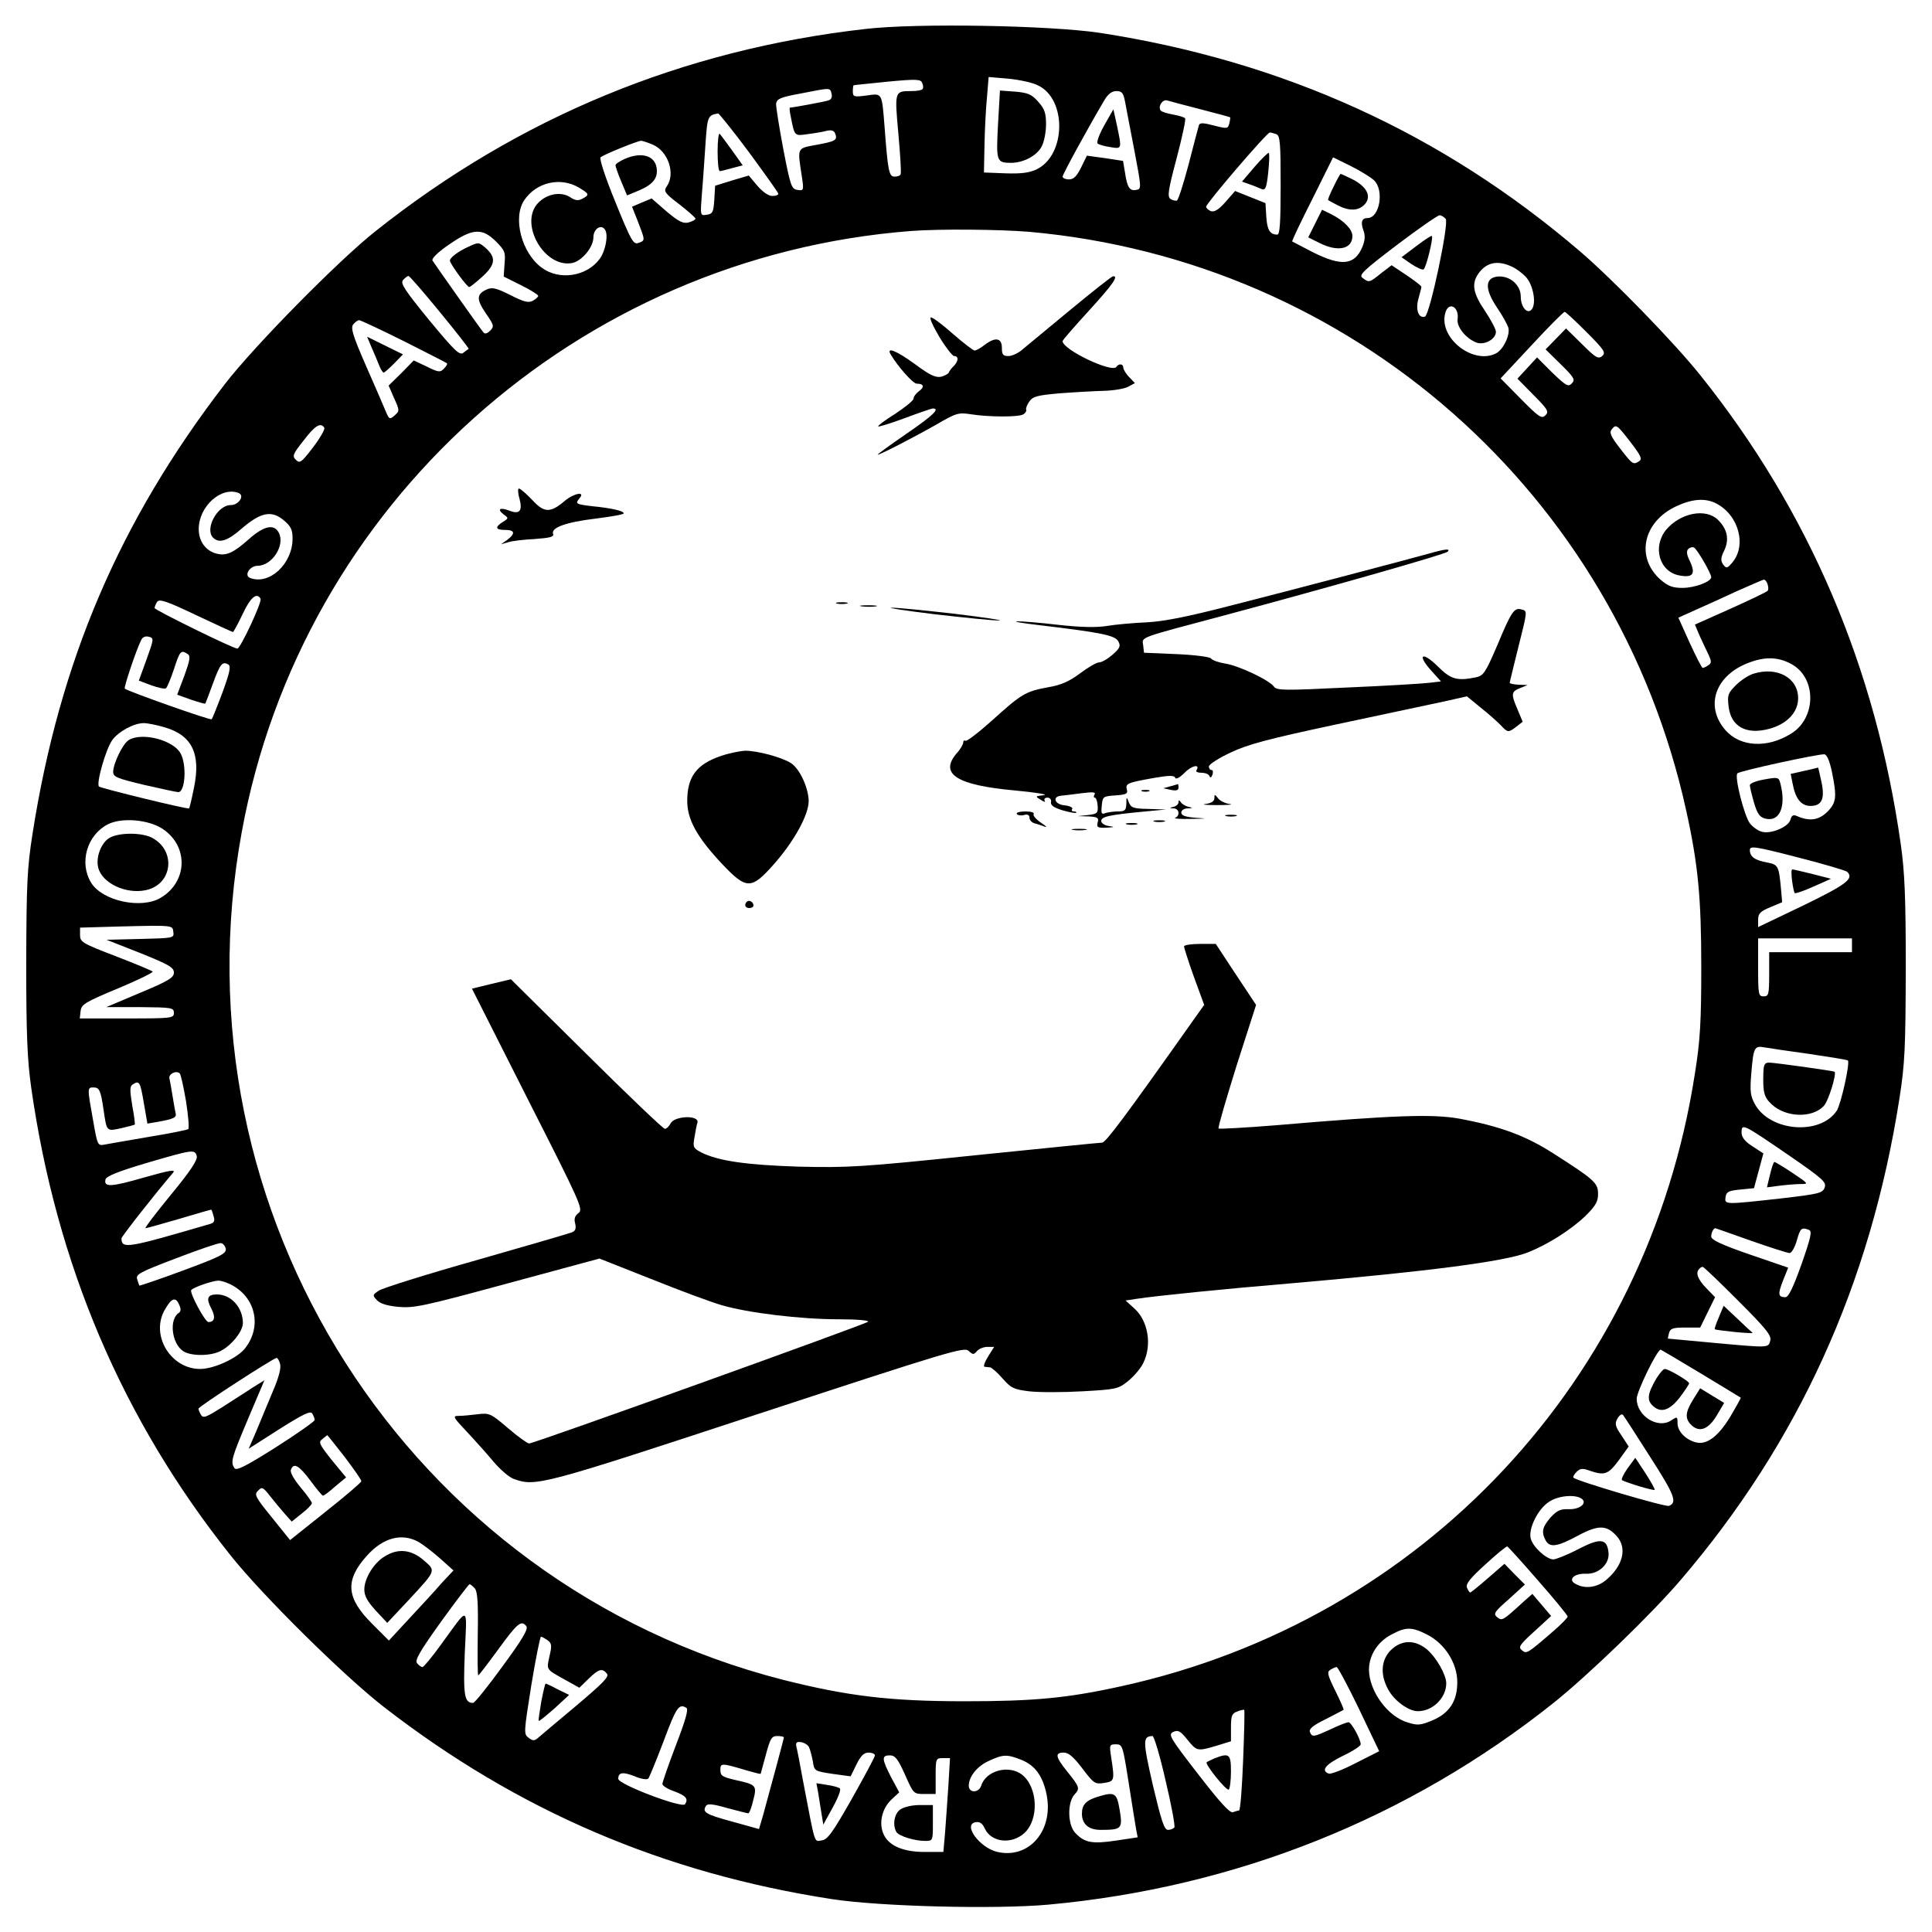 <?xml version="1.0" standalone="no"?>
<!DOCTYPE svg PUBLIC "-//W3C//DTD SVG 20010904//EN"
 "http://www.w3.org/TR/2001/REC-SVG-20010904/DTD/svg10.dtd">
<svg version="1.0" xmlns="http://www.w3.org/2000/svg"
 width="700pt" height="700pt" viewBox="0 0 700 700"
 preserveAspectRatio="xMidYMid meet">
<g transform="translate(0,700) scale(0.1,-0.1)"
fill="#000000" stroke="none">
<path d="M3135 6895 c-662 -75 -1255 -320 -1775 -733 -135 -107 -439 -416
-544 -552 -383 -497 -600 -1005 -698 -1630 -20 -128 -22 -183 -23 -470 0 -259
4 -351 18 -450 91 -641 330 -1203 722 -1695 116 -146 412 -438 555 -549 486
-377 1015 -603 1625 -697 177 -27 592 -37 782 -20 679 62 1306 312 1833 732
126 101 353 320 459 444 428 500 688 1073 793 1745 20 128 22 183 23 470 0
259 -4 351 -18 450 -91 643 -333 1209 -726 1700 -95 119 -317 347 -436 449
-500 428 -1074 689 -1740 792 -181 27 -662 36 -850 14z m208 -217 c-2 -5 -21
-8 -41 -8 -61 0 -61 0 -47 -155 7 -77 11 -143 8 -147 -2 -5 -12 -8 -22 -8 -20
0 -24 20 -36 180 -10 126 -8 122 -65 114 -46 -6 -50 -5 -50 15 0 11 1 21 3 22
1 1 56 6 122 13 105 10 121 9 126 -4 4 -8 5 -18 2 -22z m417 13 c106 -49 103
-254 -5 -305 -25 -12 -56 -16 -112 -14 l-78 3 2 100 c1 55 5 133 9 173 l6 73
71 -6 c40 -4 88 -14 107 -24z m-747 -31 c3 -12 -1 -21 -12 -24 -15 -5 -130
-26 -139 -26 -2 0 -1 -15 3 -32 14 -72 13 -71 61 -64 24 3 55 8 69 12 18 4 27
1 31 -10 9 -24 2 -28 -69 -41 -70 -13 -68 -8 -52 -113 8 -52 7 -54 -16 -50
-21 3 -25 13 -51 148 -15 80 -27 154 -26 165 3 17 17 23 88 36 112 22 107 22
113 -1z m1063 -27 c4 -21 19 -101 34 -178 26 -137 26 -140 7 -143 -24 -5 -33
9 -41 63 l-7 42 -65 10 -66 9 -21 -43 c-16 -32 -27 -43 -44 -43 -13 0 -23 5
-23 10 0 9 99 189 152 278 13 22 27 32 43 32 20 0 25 -7 31 -37z m274 -29 c58
-15 106 -28 107 -29 1 0 0 -10 -3 -22 -5 -20 -8 -20 -55 -8 -38 10 -51 11 -55
2 -2 -7 -19 -70 -37 -141 -19 -72 -38 -131 -43 -133 -5 -1 -15 1 -23 6 -12 8
-9 31 22 147 20 76 34 141 31 145 -2 4 -22 10 -44 14 -22 4 -42 10 -45 15 -10
15 7 41 24 36 9 -3 63 -17 121 -32z m-1636 -156 c58 -79 106 -146 106 -150 0
-5 -10 -8 -22 -8 -14 0 -35 15 -54 37 l-31 37 -61 -18 -61 -19 -3 -51 c-3 -45
-6 -51 -27 -54 -24 -4 -24 -4 -18 75 4 43 9 124 13 180 7 102 8 105 46 112 3
0 54 -63 112 -141z m1910 66 c14 -5 16 -31 16 -185 0 -137 -3 -179 -12 -179
-27 0 -37 17 -40 65 l-3 49 -55 22 -55 22 -35 -40 c-25 -28 -40 -37 -53 -33
-9 4 -17 11 -17 16 0 12 220 269 231 269 4 0 14 -3 23 -6z m-2259 -38 c56 -24
83 -105 51 -151 -12 -18 -9 -24 45 -65 32 -25 58 -48 59 -52 0 -4 -11 -10 -25
-14 -20 -5 -36 3 -80 40 l-54 47 -36 -15 -35 -15 21 -53 c27 -70 27 -69 3 -78
-19 -7 -26 4 -84 147 -37 90 -59 158 -54 163 9 9 132 59 147 60 4 0 23 -6 42
-14z m2613 -129 c38 -35 21 -137 -23 -137 -21 0 -26 -15 -15 -45 7 -19 6 -35
-4 -60 -28 -66 -75 -71 -179 -19 -39 20 -73 38 -75 39 -2 2 31 71 73 154 l75
151 63 -31 c34 -17 72 -40 85 -52z m-2880 -27 c38 -23 38 -26 12 -40 -15 -8
-26 -7 -45 6 -33 21 -84 12 -116 -22 -69 -74 23 -236 124 -217 35 7 77 57 77
93 0 31 28 49 42 28 13 -19 2 -78 -20 -107 -47 -63 -146 -78 -209 -31 -73 53
-106 180 -64 244 44 66 132 86 199 46z m3140 -113 c13 -15 -58 -349 -75 -354
-23 -8 -35 24 -24 64 6 21 11 41 11 44 0 3 -24 22 -54 42 l-54 36 -38 -29
c-42 -34 -44 -35 -67 -17 -15 10 0 25 125 120 78 59 147 107 154 107 6 0 16
-6 22 -13z m-1508 -47 c1169 -105 2126 -947 2379 -2095 44 -198 55 -320 55
-570 0 -197 -4 -266 -23 -384 -171 -1110 -985 -1980 -2076 -2220 -198 -44
-320 -55 -570 -55 -272 0 -425 19 -659 78 -1357 348 -2214 1690 -1960 3072
217 1187 1215 2083 2424 2177 102 8 322 6 430 -3z m-1933 -35 c32 -32 35 -39
31 -81 l-3 -46 62 -31 c35 -17 63 -35 63 -39 0 -4 -9 -12 -20 -18 -16 -8 -32
-4 -81 21 -52 26 -66 29 -86 20 -37 -17 -37 -36 -3 -86 30 -43 31 -48 16 -63
-10 -10 -19 -13 -24 -7 -9 10 -172 241 -185 261 -4 7 19 30 60 58 85 59 120
61 170 11z m3676 -89 c18 -7 42 -25 55 -39 26 -27 39 -93 23 -116 -15 -23 -41
5 -41 44 0 43 -40 77 -84 73 -46 -5 -47 -45 -3 -111 20 -29 38 -62 42 -74 7
-26 -17 -78 -44 -93 -82 -43 -208 54 -185 144 11 46 52 26 45 -22 -3 -27 31
-69 68 -83 29 -11 71 12 71 39 0 9 -18 43 -40 76 -43 63 -49 98 -24 134 28 40
67 50 117 28z m-3879 -167 c59 -72 106 -132 104 -133 -2 -1 -10 -7 -19 -14
-14 -11 -31 6 -124 118 -88 108 -105 133 -95 145 7 8 16 15 20 15 4 0 55 -59
114 -131z m4154 -72 c65 -65 71 -75 57 -87 -14 -12 -24 -6 -73 43 l-58 57 -37
-38 -37 -38 55 -54 c49 -48 53 -56 40 -69 -13 -14 -21 -9 -71 39 l-55 55 -36
-39 -35 -38 58 -59 c52 -52 57 -61 43 -74 -13 -13 -23 -7 -88 59 l-74 75 112
120 c62 67 116 121 120 121 4 0 39 -33 79 -73z m-4285 -33 c83 -42 154 -78
156 -80 3 -3 -2 -11 -11 -20 -13 -14 -20 -13 -62 8 l-47 22 -45 -46 -46 -45
20 -46 c20 -44 20 -46 2 -62 -18 -16 -20 -15 -33 16 -8 19 -40 94 -72 166 -48
110 -55 135 -45 148 7 8 16 15 21 15 5 0 78 -34 162 -76z m-288 -314 c3 -5
-15 -37 -41 -71 -42 -55 -48 -59 -62 -45 -14 13 -11 21 28 70 41 54 62 67 75
46z m4735 -55 c35 -46 41 -58 29 -66 -22 -14 -24 -12 -69 46 -35 45 -40 58
-30 70 16 19 18 17 70 -50z m-5046 -181 c24 -9 1 -44 -28 -44 -49 0 -95 -87
-64 -118 22 -22 53 -12 105 34 68 58 107 66 151 29 26 -22 32 -34 32 -66 0
-92 -84 -170 -154 -143 -23 9 -1 44 27 44 53 0 101 75 77 120 -17 33 -54 25
-109 -24 -55 -49 -81 -61 -116 -52 -40 10 -65 45 -65 89 0 82 81 155 144 131z
m5354 -38 c83 -43 112 -155 56 -217 -17 -19 -19 -19 -31 -4 -9 14 -9 24 4 50
19 40 12 77 -22 111 -44 44 -136 26 -188 -35 -51 -62 -25 -153 48 -166 48 -9
59 5 39 49 -13 26 -15 39 -7 47 6 6 16 8 21 5 12 -7 62 -94 62 -107 0 -17 -60
-39 -104 -39 -36 0 -52 6 -80 30 -91 81 -63 210 58 266 58 27 105 30 144 10z
m186 -292 c3 -9 4 -19 1 -24 -2 -4 -63 -33 -134 -65 l-130 -58 13 -31 c7 -17
22 -48 32 -69 16 -33 16 -39 4 -47 -8 -6 -18 -10 -21 -10 -3 0 -24 41 -47 91
l-41 91 62 28 c34 15 103 46 152 69 50 22 93 41 96 41 4 0 10 -7 13 -16z
m-5460 -53 c7 -10 -73 -181 -84 -181 -15 0 -300 140 -300 147 0 4 4 14 9 22 8
12 33 4 140 -47 72 -34 133 -62 135 -62 2 0 18 29 35 65 28 60 51 80 65 56z
m-413 -220 l-28 -77 45 -17 c25 -9 49 -14 53 -11 4 2 17 33 29 69 22 67 25 71
49 56 12 -8 10 -20 -11 -79 l-26 -69 50 -18 c27 -9 50 -16 52 -14 1 2 14 35
28 74 26 71 34 80 56 67 9 -7 4 -30 -22 -101 -19 -51 -37 -95 -39 -97 -4 -5
-306 102 -315 111 -4 4 42 142 60 177 5 10 15 14 27 11 19 -5 19 -7 -8 -82z
m5963 -19 c89 -52 86 -196 -6 -251 -86 -53 -183 -47 -236 13 -78 89 -36 203
90 247 58 21 105 18 152 -9z m-5898 -227 c100 -29 132 -96 107 -218 -8 -40
-16 -74 -18 -76 -5 -4 -312 71 -326 79 -12 8 24 136 48 169 23 31 78 61 114
61 14 0 48 -7 75 -15z m6041 -160 c19 -93 17 -113 -17 -147 -31 -30 -64 -35
-111 -14 -12 5 -18 1 -22 -14 -7 -26 -69 -52 -102 -44 -14 3 -34 17 -45 31
-20 26 -57 170 -45 181 8 9 295 71 315 69 9 -1 19 -24 27 -62z m-6048 -208
c95 -63 91 -192 -7 -250 -71 -42 -212 -11 -252 55 -44 72 -15 172 60 211 50
26 147 18 199 -16z m6104 -156 c25 -25 -4 -46 -160 -122 l-163 -78 0 27 c0 22
8 30 44 45 l43 18 -4 47 c-8 85 -10 89 -50 97 -45 8 -63 21 -63 45 0 16 17 14
172 -26 94 -24 176 -48 181 -53z m-6065 -218 c3 -22 1 -22 -119 -25 l-123 -3
122 -48 c104 -42 122 -52 122 -71 0 -18 -19 -30 -122 -73 l-123 -52 123 0
c115 -1 122 -2 122 -21 0 -19 -7 -20 -171 -20 l-170 0 3 27 c3 24 16 32 136
82 72 30 129 58 125 61 -5 4 -65 29 -135 56 -120 46 -128 51 -128 76 l0 27
138 4 c203 5 197 5 200 -20z m6082 -48 l0 -25 -150 0 -150 0 0 -80 c0 -73 -2
-80 -20 -80 -19 0 -20 7 -20 105 l0 105 170 0 170 0 0 -25z m-152 -394 c74
-11 135 -21 137 -23 9 -8 -25 -159 -40 -182 -60 -91 -243 -76 -297 24 -16 29
-18 47 -13 108 8 98 11 104 49 97 17 -3 91 -14 164 -24z m-5884 -171 c8 -52
12 -97 8 -101 -4 -3 -68 -16 -142 -28 -74 -13 -147 -25 -161 -28 -25 -5 -26
-3 -42 89 -21 117 -21 118 2 118 21 0 26 -11 36 -80 12 -81 10 -79 63 -68 26
6 48 12 50 13 2 1 -2 33 -9 70 -9 56 -9 69 2 76 24 15 27 10 40 -67 l13 -75
36 6 c61 11 71 16 66 33 -2 9 -7 37 -11 62 -4 25 -9 53 -11 62 -5 16 24 31 37
19 4 -3 14 -49 23 -101z m5806 -195 c126 -87 138 -98 131 -118 -8 -20 -20 -23
-157 -39 -207 -23 -206 -23 -202 5 3 19 11 23 53 27 l50 5 17 63 17 63 -40 26
c-28 18 -39 33 -39 50 0 34 5 31 170 -82z m-5767 -4 c3 -14 -23 -54 -94 -140
-55 -67 -96 -121 -92 -121 5 0 60 16 123 34 63 19 115 34 116 33 1 -1 5 -12 8
-24 5 -16 2 -23 -11 -27 -304 -89 -322 -92 -323 -53 0 7 127 168 187 238 11
13 -12 9 -104 -17 -121 -35 -147 -36 -141 -8 2 12 44 29 148 60 168 49 176 51
183 25z m5630 -306 c71 -25 134 -45 141 -45 7 0 19 20 26 45 13 46 17 49 44
39 12 -5 8 -25 -27 -125 -30 -84 -47 -119 -58 -119 -27 0 -28 11 -9 60 l19 47
-140 48 c-104 36 -139 53 -139 65 0 13 8 30 15 30 0 0 58 -20 128 -45z m-5525
-30 c2 -17 -19 -28 -154 -78 -86 -32 -158 -56 -159 -55 -1 2 -5 12 -8 23 -6
18 10 26 141 76 81 31 154 56 162 55 8 -1 16 -10 18 -21z m5479 -187 c102
-102 122 -127 117 -145 -7 -27 -2 -27 -209 -8 -88 8 -161 15 -162 15 0 0 1 9
4 20 5 17 14 20 59 20 l54 0 27 55 27 55 -32 33 c-31 32 -40 56 -25 70 3 4 9
7 12 7 4 0 61 -55 128 -122z m-5450 52 c82 -49 100 -150 41 -225 -28 -36 -113
-75 -163 -75 -104 0 -178 117 -131 209 25 46 41 55 54 26 8 -16 8 -26 1 -31
-37 -22 -28 -110 14 -139 27 -19 100 -19 136 0 40 20 81 72 81 101 0 57 -43
104 -94 104 -34 0 -40 -14 -21 -50 17 -32 13 -50 -10 -50 -12 0 -70 108 -62
116 10 11 76 33 97 34 14 0 39 -9 57 -20z m5315 -316 c79 -48 144 -87 145 -88
1 -1 -16 -32 -38 -69 -43 -71 -85 -103 -124 -93 -37 9 -67 40 -67 69 0 25 -1
25 -24 10 -48 -31 -124 17 -124 79 0 26 74 178 87 178 1 0 67 -39 145 -86z
m-5147 33 c4 -14 -6 -51 -26 -97 -17 -41 -44 -105 -59 -142 l-29 -67 111 71
c86 54 112 67 119 57 5 -8 9 -18 9 -24 0 -5 -64 -50 -141 -99 -111 -70 -143
-86 -150 -75 -14 23 -11 34 50 179 l59 139 -42 -26 c-22 -15 -72 -46 -110 -71
-59 -37 -70 -42 -78 -28 -5 8 -9 19 -9 22 -1 7 271 183 283 184 4 0 10 -10 13
-23z m4964 -336 c88 -137 99 -165 68 -177 -13 -5 -334 90 -346 102 -3 2 2 12
11 21 13 13 22 14 49 4 53 -18 66 -13 104 38 l36 50 -26 40 c-23 33 -25 43
-15 61 7 12 15 18 20 14 4 -5 49 -74 99 -153z m-4730 0 c33 -44 61 -83 60 -88
0 -4 -58 -54 -129 -110 l-129 -103 -66 82 c-60 74 -65 83 -50 97 14 15 18 13
43 -19 15 -19 39 -48 53 -64 l26 -29 36 29 c21 16 37 33 37 38 0 4 -18 30 -41
57 -24 29 -39 55 -35 64 10 27 30 15 71 -40 22 -30 42 -54 45 -54 3 -1 23 14
44 33 l40 33 -52 63 c-46 58 -49 65 -34 76 9 8 18 14 18 14 1 0 29 -36 63 -79z
m4480 -150 c25 -16 -5 -41 -46 -39 -29 1 -42 -5 -65 -30 -30 -35 -34 -52 -18
-83 15 -27 41 -24 117 17 75 40 104 39 141 -2 38 -43 23 -106 -38 -158 -33
-28 -77 -34 -111 -15 -30 15 -6 39 37 37 46 -2 86 35 82 76 -5 52 -29 55 -110
13 -40 -21 -81 -37 -90 -37 -25 0 -75 46 -82 76 -9 36 27 108 67 133 33 22 92
27 116 12z m-4212 -158 c17 -10 52 -37 78 -60 l48 -43 -44 -47 c-23 -27 -76
-84 -116 -127 l-74 -80 -60 60 c-95 94 -100 158 -20 247 59 66 127 84 188 50z
m4056 -140 c59 -67 107 -126 107 -130 0 -4 -23 -28 -52 -53 -96 -83 -97 -83
-114 -69 -14 11 -8 20 45 68 l61 56 -34 40 -34 40 -34 -30 c-73 -67 -76 -69
-94 -54 -14 12 -10 19 43 65 l58 53 -37 37 -37 38 -60 -52 c-33 -29 -62 -52
-64 -52 -3 0 -8 8 -12 18 -5 13 12 34 67 84 40 37 76 66 79 65 3 -1 54 -57
112 -124z m-3852 -29 c9 -12 12 -53 10 -165 -1 -82 -1 -149 2 -149 2 0 35 43
73 95 69 95 83 106 101 83 8 -10 -16 -50 -86 -145 -53 -73 -101 -133 -107
-133 -32 0 -36 29 -30 182 8 175 17 171 -85 31 -33 -46 -64 -83 -68 -83 -5 0
-14 6 -20 14 -9 10 10 43 86 149 54 75 101 136 104 137 4 0 12 -7 20 -16z
m3449 -166 c65 -33 110 -104 110 -173 0 -69 -29 -113 -92 -139 -41 -17 -53
-18 -87 -7 -73 21 -140 113 -141 191 0 52 31 101 80 127 54 29 74 29 130 1z
m-3186 -21 c15 -11 16 -19 7 -57 -11 -51 -14 -47 56 -86 l52 -29 34 33 c36 35
49 39 66 18 9 -11 -14 -34 -111 -116 -68 -57 -130 -109 -139 -117 -13 -11 -19
-11 -34 1 -18 13 -17 19 10 190 16 97 32 176 35 176 3 0 14 -6 24 -13z m2940
-249 l73 -153 -85 -43 c-46 -24 -90 -41 -98 -38 -29 11 -12 33 51 64 36 17 65
36 65 42 0 19 -34 80 -44 80 -6 0 -35 -11 -64 -25 -63 -29 -68 -30 -76 -10 -4
11 12 24 57 46 34 17 63 33 65 34 2 1 -12 33 -30 69 -28 57 -31 68 -18 76 8 5
19 10 23 10 4 0 41 -69 81 -152z m-2437 4 c8 -5 -3 -44 -38 -135 -27 -71 -49
-134 -49 -141 0 -6 19 -18 42 -26 43 -16 53 -27 40 -47 -10 -16 -242 72 -242
92 0 24 17 26 60 9 23 -10 45 -13 49 -8 4 5 29 66 56 137 45 121 55 136 82
119z m2017 -191 c-4 -100 -10 -181 -15 -181 -4 0 -14 -3 -22 -6 -11 -4 -48 37
-126 138 -104 134 -109 144 -90 153 18 8 26 3 51 -28 34 -42 36 -43 106 -22
l52 16 0 50 c0 42 3 51 23 58 12 5 24 7 25 6 2 -2 0 -85 -4 -184z m-1664 84
c0 -5 -42 -161 -75 -281 l-15 -51 -97 27 c-96 26 -110 34 -95 57 5 9 25 7 77
-8 38 -10 73 -19 76 -19 4 0 12 21 18 47 14 54 12 57 -66 74 -46 11 -53 15
-53 36 0 26 3 26 100 -3 24 -7 45 -12 46 -11 0 1 9 32 19 70 16 59 21 67 41
67 13 0 24 -2 24 -5z m1383 -156 c21 -88 35 -164 32 -170 -4 -5 -14 -9 -23 -9
-14 0 -24 32 -55 162 -37 162 -37 177 -1 178 5 0 27 -72 47 -161z m-1292 121
c4 -8 10 -31 14 -51 5 -36 6 -36 71 -46 l66 -9 21 43 c16 32 27 43 44 43 13 0
23 -5 23 -10 0 -6 -38 -76 -84 -158 -70 -123 -88 -148 -109 -150 -28 -4 -22
-22 -67 213 -11 61 -22 118 -25 128 -2 14 2 17 17 15 12 -2 25 -10 29 -18z
m1158 -127 c12 -76 24 -152 27 -169 l6 -31 -80 -12 c-86 -13 -114 -7 -147 29
-27 30 -28 109 -2 138 21 23 19 27 -30 88 -39 49 -41 64 -9 64 18 0 36 -16 68
-58 41 -54 45 -57 78 -52 38 6 39 8 26 93 -7 45 -6 47 17 47 24 0 25 -4 46
-137z m-810 27 c31 -70 31 -70 71 -70 l40 0 0 65 c0 63 1 65 26 65 l26 0 -6
-102 c-4 -57 -9 -133 -12 -170 l-6 -68 -67 0 c-78 0 -130 22 -149 63 -19 40
-7 94 28 127 l28 26 -29 54 c-35 68 -35 80 -5 80 19 0 29 -12 55 -70z m421 54
c50 -20 78 -58 92 -126 26 -130 -63 -234 -178 -208 -65 15 -128 101 -78 108
14 2 24 -5 32 -23 23 -50 96 -59 143 -17 54 49 50 166 -8 212 -48 37 -131 15
-148 -40 -9 -27 -45 -27 -45 0 0 33 31 72 75 91 50 23 64 23 115 3z"/>
<path d="M3616 6549 c-7 -133 -6 -139 47 -139 45 0 94 26 111 59 9 16 16 53
16 80 0 41 -5 56 -28 82 -24 27 -37 33 -84 37 l-55 4 -7 -123z"/>
<path d="M4001 6546 c-18 -32 -29 -62 -24 -66 4 -4 25 -10 46 -13 42 -7 42 -8
24 78 l-13 59 -33 -58z"/>
<path d="M2600 6452 c0 -40 3 -72 8 -72 4 0 24 5 45 11 l38 10 -37 52 c-21 29
-41 56 -46 62 -4 5 -8 -23 -8 -63z"/>
<path d="M4546 6396 l-46 -54 28 -10 c15 -5 34 -13 43 -17 14 -5 18 4 24 60 4
37 5 69 2 71 -2 2 -25 -20 -51 -50z"/>
<path d="M2263 6424 c-18 -8 -33 -18 -33 -23 0 -4 9 -31 21 -59 l21 -50 36 15
c52 21 72 42 72 73 0 54 -51 73 -117 44z"/>
<path d="M4832 6324 c-13 -26 -22 -48 -20 -49 2 -1 17 -10 35 -19 43 -22 76
-20 98 4 25 28 8 63 -44 90 -22 11 -42 20 -44 20 -1 0 -13 -21 -25 -46z"/>
<path d="M4765 6190 l-25 -50 40 -20 c67 -34 120 -23 120 25 0 24 -30 55 -77
79 l-33 16 -25 -50z"/>
<path d="M5131 6108 l-53 -40 36 -25 c20 -13 40 -22 44 -19 9 5 36 115 30 121
-2 2 -27 -14 -57 -37z"/>
<path d="M3880 5879 c-80 -66 -158 -131 -174 -144 -15 -14 -39 -25 -52 -25
-20 0 -24 5 -24 30 0 36 -24 40 -63 10 -14 -11 -30 -20 -36 -20 -5 0 -40 27
-78 60 -37 33 -73 60 -80 60 -7 0 7 -31 30 -70 23 -38 48 -70 54 -70 17 0 16
-18 -1 -36 -8 -7 -16 -18 -18 -23 -1 -5 -14 -12 -28 -16 -20 -4 -40 5 -94 45
-67 49 -106 65 -89 36 26 -44 80 -105 94 -106 26 0 30 -12 9 -27 -11 -8 -20
-20 -20 -27 0 -7 -30 -31 -66 -55 -37 -23 -65 -44 -62 -46 2 -2 45 11 96 30
51 19 97 35 102 35 27 0 1 -25 -95 -91 -58 -40 -105 -74 -105 -76 0 -5 123 58
213 109 72 42 80 44 125 37 63 -10 174 -11 190 0 7 4 12 12 10 17 -2 5 4 19
12 30 13 18 30 22 110 29 52 4 124 8 160 9 36 1 76 8 88 15 l24 13 -21 22
c-12 12 -21 28 -21 34 0 14 -16 16 -25 3 -14 -24 -195 62 -195 93 0 4 43 53
95 110 86 94 109 127 88 125 -5 0 -73 -54 -153 -120z"/>
<path d="M1882 5194 c12 -45 1 -59 -37 -44 -34 13 -45 5 -20 -14 18 -13 18
-14 -3 -27 -30 -19 -27 -29 8 -29 36 0 38 -13 8 -36 l-23 -16 25 7 c14 5 57
10 97 12 55 4 71 8 67 18 -9 23 46 43 154 56 56 7 102 15 102 19 0 9 -44 19
-115 26 -59 7 -62 9 -45 29 22 26 -21 18 -54 -10 -52 -44 -74 -44 -118 4 -21
22 -43 41 -48 41 -4 0 -4 -16 2 -36z"/>
<path d="M5180 4995 c-68 -19 -488 -130 -728 -191 -155 -40 -238 -56 -300 -59
-48 -2 -112 -8 -142 -13 -37 -6 -93 -5 -175 4 -66 8 -133 13 -150 13 -16 -1
20 -7 80 -14 227 -27 275 -37 287 -59 9 -17 6 -24 -21 -48 -17 -15 -39 -28
-49 -28 -9 0 -40 -18 -69 -40 -39 -29 -68 -42 -115 -50 -82 -15 -97 -24 -202
-119 -49 -44 -93 -78 -98 -75 -4 3 -8 0 -8 -6 0 -7 -11 -26 -26 -42 -60 -73 4
-113 213 -132 76 -7 123 -15 105 -17 -32 -4 -32 -4 -11 -17 11 -8 18 -9 14 -3
-3 6 1 11 10 11 9 0 15 -7 13 -16 -2 -12 10 -20 42 -30 24 -7 46 -11 49 -9 2
3 -1 5 -8 5 -7 0 -10 4 -6 9 3 5 -9 11 -27 13 -37 3 -47 32 -13 35 11 1 44 5
74 9 40 5 52 4 47 -4 -4 -7 -4 -12 1 -12 4 0 9 -13 10 -29 2 -27 -1 -30 -35
-34 l-37 -4 39 -1 c33 -2 38 -5 33 -22 -4 -17 -1 -20 31 -19 31 2 32 3 10 6
-16 2 -28 11 -28 18 0 16 26 22 150 34 l85 8 -63 2 c-55 1 -64 4 -72 24 -8 21
-9 21 -9 -5 -1 -24 -5 -28 -30 -28 -16 0 -37 -3 -46 -6 -14 -6 -16 -1 -13 27
3 33 5 34 49 37 40 3 46 6 42 21 -6 22 1 25 96 42 57 10 76 10 79 1 2 -7 16 0
34 18 26 27 58 33 43 9 -4 -5 5 -9 19 -9 13 0 26 -5 28 -12 3 -7 7 -6 11 5 3
9 2 17 -3 17 -6 0 -10 6 -10 13 0 7 35 30 78 50 63 30 134 49 387 103 171 36
346 74 390 83 l80 18 50 -41 c28 -22 60 -51 72 -63 26 -28 28 -28 57 -6 l23
18 -18 43 c-25 58 -24 66 9 79 l27 11 -32 1 c-18 1 -33 4 -33 7 0 3 14 59 30
124 35 140 35 136 12 142 -26 7 -36 -8 -87 -130 -43 -100 -50 -110 -77 -116
-69 -14 -91 -8 -139 40 -56 55 -76 43 -24 -15 l36 -40 -43 -5 c-24 -3 -157
-11 -297 -17 -226 -11 -255 -11 -265 3 -17 24 -129 77 -178 84 -24 4 -46 12
-50 18 -4 6 -58 13 -125 16 l-118 5 -3 27 c-4 31 -23 24 293 108 377 101 799
221 810 231 12 12 -9 10 -65 -6z"/>
<path d="M3033 4813 c9 -2 25 -2 35 0 9 3 1 5 -18 5 -19 0 -27 -2 -17 -5z"/>
<path d="M3123 4803 c15 -2 37 -2 50 0 12 2 0 4 -28 4 -27 0 -38 -2 -22 -4z"/>
<path d="M3390 4774 c107 -12 211 -23 230 -22 19 0 -53 11 -160 24 -107 12
-211 23 -230 22 -19 0 53 -11 160 -24z"/>
<path d="M2612 4261 c-88 -30 -122 -75 -122 -163 0 -68 36 -132 126 -228 89
-94 106 -94 189 0 73 83 125 178 125 228 -1 48 -32 116 -64 137 -32 21 -121
45 -166 45 -19 -1 -59 -9 -88 -19z"/>
<path d="M4240 4151 l-25 -7 28 -6 c19 -4 27 -1 27 8 0 8 -1 14 -2 13 -2 -1
-14 -4 -28 -8z"/>
<path d="M4138 4133 c6 -2 18 -2 25 0 6 3 1 5 -13 5 -14 0 -19 -2 -12 -5z"/>
<path d="M4400 4108 c0 -11 -11 -18 -32 -21 -18 -2 1 -4 42 -4 41 0 62 2 45 4
-16 2 -36 12 -42 21 -12 15 -13 15 -13 0z"/>
<path d="M4270 4093 c0 -6 -8 -14 -17 -16 -17 -4 -17 -5 0 -6 20 -1 23 -27 5
-34 -7 -3 19 -5 57 -4 60 1 63 1 18 4 -38 3 -53 8 -53 19 0 8 10 15 23 15 20
1 20 2 2 6 -11 3 -23 10 -27 17 -6 8 -8 8 -8 -1z"/>
<path d="M3684 4051 c3 -5 15 -7 26 -4 13 4 20 0 20 -10 0 -8 8 -17 18 -20 9
-2 26 -8 37 -12 11 -4 5 2 -13 14 -18 12 -30 26 -27 31 4 6 -9 10 -30 10 -20
0 -34 -4 -31 -9z"/>
<path d="M4443 4043 c9 -2 25 -2 35 0 9 3 1 5 -18 5 -19 0 -27 -2 -17 -5z"/>
<path d="M4183 4023 c9 -2 25 -2 35 0 9 3 1 5 -18 5 -19 0 -27 -2 -17 -5z"/>
<path d="M4083 4013 c9 -2 25 -2 35 0 9 3 1 5 -18 5 -19 0 -27 -2 -17 -5z"/>
<path d="M3888 3993 c12 -2 32 -2 45 0 12 2 2 4 -23 4 -25 0 -35 -2 -22 -4z"/>
<path d="M2706 3733 c-11 -11 -6 -23 9 -23 8 0 15 4 15 9 0 13 -16 22 -24 14z"/>
<path d="M4290 3571 c0 -5 16 -55 36 -111 l37 -101 -30 -42 c-260 -368 -327
-457 -340 -457 -8 0 -216 -21 -462 -46 -413 -43 -460 -45 -636 -41 -192 6
-294 21 -355 52 -28 15 -30 19 -24 53 3 20 8 45 11 55 7 27 -82 25 -97 -3 -6
-11 -15 -20 -21 -20 -6 0 -134 122 -284 271 l-274 271 -71 -17 -70 -17 202
-400 c192 -378 202 -400 184 -413 -13 -10 -17 -21 -12 -38 4 -18 1 -27 -12
-32 -9 -4 -165 -49 -346 -101 -181 -51 -340 -101 -353 -110 -23 -15 -24 -17
-8 -34 11 -13 37 -21 78 -25 57 -5 91 2 396 85 l333 90 187 -74 c102 -41 218
-84 256 -95 96 -28 286 -51 424 -51 66 0 111 -4 106 -9 -12 -10 -1210 -441
-1228 -441 -6 0 -41 25 -77 56 -62 53 -67 55 -109 50 -24 -3 -55 -6 -69 -6
-23 0 -21 -4 29 -57 30 -32 74 -81 98 -110 24 -28 57 -57 74 -62 78 -28 103
-21 881 235 694 228 749 244 765 230 16 -15 19 -15 31 -1 7 8 24 15 37 15 l25
0 -22 -35 c-12 -19 -18 -36 -13 -37 4 0 13 -2 20 -2 6 -1 27 -19 45 -40 31
-35 40 -40 97 -47 35 -4 121 -4 192 0 123 7 130 8 166 37 21 17 46 46 55 65
33 66 18 155 -34 200 l-30 27 39 6 c72 11 319 36 558 56 505 44 775 79 860
112 73 29 157 82 210 133 36 36 45 51 45 79 0 40 -12 51 -162 147 -100 64
-191 98 -341 126 -97 17 -231 13 -664 -24 -111 -9 -205 -14 -208 -12 -3 3 27
105 65 227 l71 221 -73 110 -73 111 -57 0 c-32 0 -58 -4 -58 -9z"/>
<path d="M1695 6105 c-35 -16 -65 -39 -65 -49 0 -11 62 -96 70 -96 4 0 26 18
49 39 47 43 49 69 9 104 -24 20 -24 20 -63 2z"/>
<path d="M1346 5742 c9 -20 21 -49 27 -64 6 -16 14 -28 17 -28 3 0 20 15 38
33 l32 33 -65 32 -65 32 16 -38z"/>
<path d="M6353 4559 c-17 -5 -46 -24 -63 -41 -29 -29 -32 -36 -27 -77 8 -73
63 -104 146 -82 65 17 106 60 106 111 0 74 -76 116 -162 89z"/>
<path d="M467 4319 c-22 -13 -56 -84 -57 -115 0 -19 13 -24 113 -48 61 -14
117 -26 123 -26 25 0 31 97 9 139 -25 49 -139 79 -188 50z"/>
<path d="M6537 4207 l-49 -11 7 -35 c10 -55 31 -81 65 -81 41 0 53 26 39 89
-6 28 -11 50 -12 50 -1 -1 -24 -6 -50 -12z"/>
<path d="M6393 4176 c-29 -5 -53 -14 -53 -21 0 -6 7 -35 15 -63 12 -41 21 -53
41 -58 52 -13 76 43 55 126 -6 24 -8 25 -58 16z"/>
<path d="M398 3965 c-31 -17 -52 -71 -42 -109 14 -56 101 -97 173 -81 97 21
110 144 21 190 -37 19 -117 19 -152 0z"/>
<path d="M6493 3809 c3 -22 7 -43 10 -45 2 -2 33 8 68 24 l63 28 -66 17 c-37
9 -70 17 -74 17 -4 0 -4 -18 -1 -41z"/>
<path d="M6389 3113 c-2 -72 2 -88 31 -115 51 -47 146 -50 188 -5 17 18 47
116 39 124 -4 3 -218 33 -237 33 -16 0 -20 -7 -21 -37z"/>
<path d="M6413 2744 l-11 -46 46 6 c24 3 59 6 76 6 30 0 29 1 -29 40 -33 22
-63 40 -66 40 -3 0 -10 -21 -16 -46z"/>
<path d="M6228 2228 c-10 -23 -17 -43 -15 -44 1 -2 34 -6 72 -10 39 -4 68 -5
65 -3 -3 2 -28 25 -55 51 l-50 47 -17 -41z"/>
<path d="M6001 2005 c-32 -55 -35 -78 -12 -99 29 -27 61 -16 98 32 18 24 33
47 33 50 0 8 -75 52 -88 52 -6 0 -19 -16 -31 -35z"/>
<path d="M6135 1930 c-30 -48 -31 -71 -5 -95 29 -26 61 -13 91 38 l26 44 -43
26 -44 27 -25 -40z"/>
<path d="M5897 1680 c-15 -21 -24 -41 -20 -43 18 -10 115 -39 118 -35 2 2 -13
29 -33 60 l-37 56 -28 -38z"/>
<path d="M1394 1361 c-40 -24 -74 -80 -74 -120 0 -23 11 -43 41 -76 l42 -45
76 81 c103 111 101 107 56 146 -45 39 -93 44 -141 14z"/>
<path d="M5039 1021 c-35 -35 -39 -88 -10 -141 21 -41 74 -80 108 -80 54 0
103 48 103 101 0 31 -36 94 -70 123 -44 36 -92 35 -131 -3z"/>
<path d="M1961 834 c-6 -37 -11 -68 -9 -69 2 -2 27 19 57 45 l53 49 -41 20
c-22 12 -42 21 -44 21 -2 0 -9 -30 -16 -66z"/>
<path d="M4400 629 c-13 -6 -26 -12 -28 -14 -7 -7 71 -104 80 -99 4 3 8 32 8
65 0 64 -6 69 -60 48z"/>
<path d="M2964 507 c3 -18 8 -51 12 -75 l7 -43 34 62 c19 34 31 65 26 69 -4 4
-25 10 -47 13 l-38 6 6 -32z"/>
<path d="M3977 490 c-42 -13 -57 -29 -57 -61 0 -38 24 -59 68 -59 76 0 80 4
69 71 -11 64 -17 68 -80 49z"/>
<path d="M3262 444 c-22 -15 -29 -57 -14 -82 10 -15 66 -32 104 -32 28 0 28 1
28 65 l0 65 -48 0 c-27 0 -57 -7 -70 -16z"/>
</g>
</svg>
